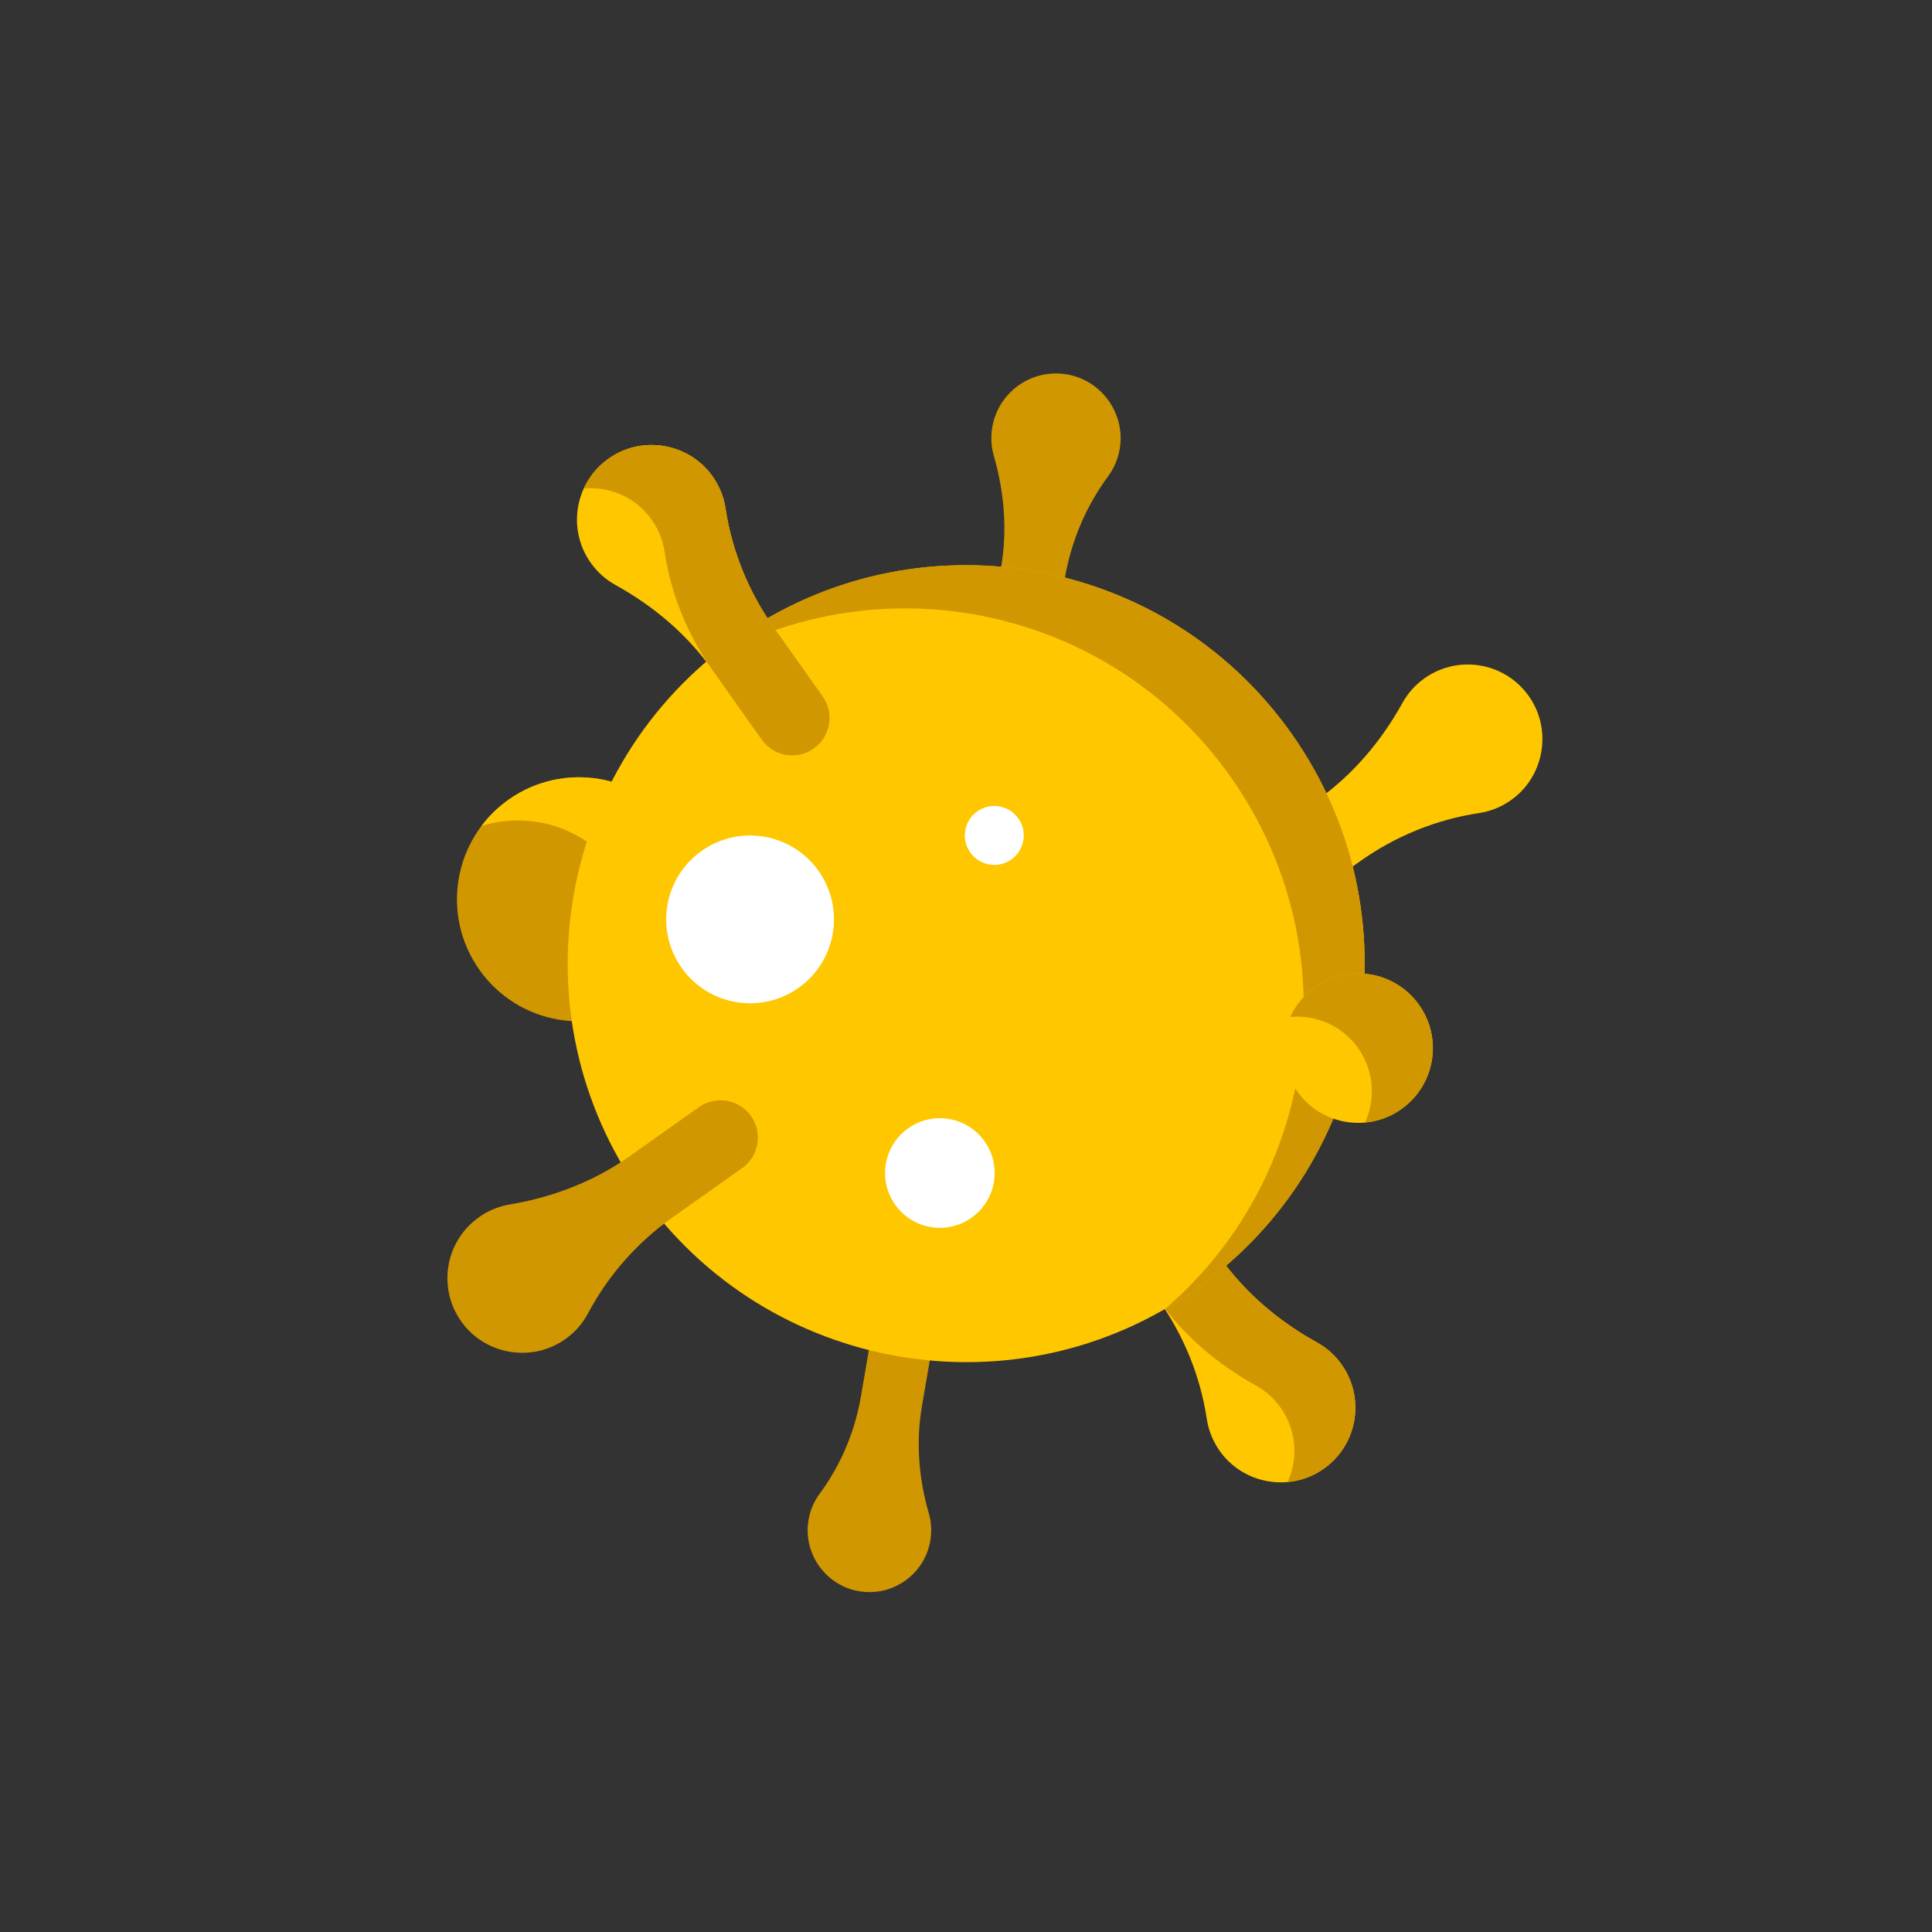 <svg width="197" height="197" viewBox="0 0 197 197" fill="none" xmlns="http://www.w3.org/2000/svg">
<rect x="0" y="0" width="197" height="197" fill="#333333" stroke="none"/>
<g opacity="1">
<path d="M126.324 91.905C127.54 93.622 129.917 94.028 131.634 92.812L138.704 87.805C142.302 85.256 146.442 83.563 150.803 82.909C152.103 82.714 153.375 82.177 154.484 81.275C157.419 78.887 158.143 74.611 156.156 71.389C153.824 67.607 148.829 66.631 145.261 69.159C144.294 69.843 143.535 70.712 142.998 71.683C140.844 75.583 137.935 79.014 134.299 81.589L127.231 86.595C125.514 87.811 125.108 90.189 126.324 91.905Z" fill="#FFC700"/>
<path d="M92.631 132.735C90.917 132.442 89.29 133.594 88.997 135.309L87.791 142.369C87.177 145.963 85.747 149.372 83.581 152.305C82.934 153.179 82.505 154.236 82.384 155.411C82.064 158.523 84.141 161.446 87.185 162.168C90.759 163.016 94.25 160.667 94.859 157.103C95.024 156.138 94.96 155.186 94.706 154.304C93.685 150.765 93.38 147.059 94 143.428L95.206 136.369C95.498 134.655 94.346 133.028 92.631 132.735V132.735Z" fill="#D09700"/>
<path d="M103.51 69.06C105.304 69.366 107.007 68.16 107.313 66.366L108.575 58.979C109.217 55.218 110.714 51.65 112.981 48.581C113.657 47.667 114.107 46.56 114.233 45.331C114.568 42.074 112.395 39.016 109.209 38.26C105.469 37.373 101.816 39.831 101.179 43.56C101.006 44.571 101.074 45.566 101.339 46.489C102.407 50.193 102.727 54.071 102.078 57.87L100.816 65.257C100.51 67.051 101.716 68.753 103.51 69.06V69.06Z" fill="#D09700"/>
<path d="M114.055 120.201C112.339 121.417 111.933 123.794 113.148 125.511L118.155 132.58C120.704 136.179 122.397 140.319 123.052 144.68C123.247 145.98 123.784 147.252 124.685 148.36C127.074 151.296 131.349 152.019 134.571 150.033C138.353 147.701 139.33 142.706 136.802 139.137C136.117 138.171 135.249 137.412 134.277 136.875C130.378 134.721 126.946 131.812 124.371 128.176L119.365 121.108C118.15 119.391 115.772 118.985 114.055 120.201V120.201Z" fill="#FFC700"/>
<path d="M134.277 136.874C130.377 134.719 126.946 131.81 124.371 128.175L119.365 121.106C118.149 119.39 115.772 118.983 114.055 120.199C112.338 121.415 111.932 123.792 113.148 125.509L118.154 132.578C120.729 136.213 124.16 139.122 128.06 141.277C129.031 141.813 129.9 142.572 130.585 143.539C132.213 145.838 132.385 148.728 131.292 151.118C132.428 151.016 133.552 150.66 134.571 150.032C138.353 147.7 139.329 142.705 136.802 139.136C136.117 138.169 135.248 137.41 134.277 136.874V136.874Z" fill="#D09700"/>
<path d="M66.231 101.854C71.839 97.882 73.165 90.117 69.193 84.509C65.221 78.901 57.456 77.575 51.848 81.546C46.24 85.518 44.913 93.284 48.885 98.892C52.857 104.5 60.623 105.826 66.231 101.854Z" fill="#D09700"/>
<path d="M51.848 81.546C50.764 82.314 49.842 83.225 49.085 84.234C54.102 82.652 59.773 84.388 62.977 88.911C66.181 93.434 65.935 99.361 62.778 103.568C63.981 103.189 65.147 102.622 66.231 101.853C71.839 97.882 73.166 90.116 69.194 84.508C65.222 78.9 57.456 77.574 51.848 81.546V81.546Z" fill="#FFC700"/>
<path d="M121.998 131.418C140.31 118.449 144.64 93.092 131.671 74.78C118.702 56.469 93.345 52.138 75.033 65.107C56.722 78.076 52.391 103.434 65.36 121.745C78.329 140.056 103.687 144.387 121.998 131.418Z" fill="#FFC700"/>
<path d="M75.039 65.106C73.991 65.849 72.991 66.633 72.035 67.454C89.998 57.085 113.235 61.919 125.461 79.182C137.687 96.445 134.536 119.969 118.793 133.473C119.883 132.843 120.956 132.16 122.005 131.417C140.316 118.448 144.647 93.091 131.678 74.779C118.709 56.468 93.351 52.137 75.039 65.106V65.106Z" fill="#D09700"/>
<path d="M103.121 87.64C104.475 86.681 104.796 84.806 103.837 83.451C102.877 82.097 101.002 81.777 99.648 82.736C98.294 83.695 97.973 85.57 98.933 86.925C99.892 88.279 101.767 88.599 103.121 87.64Z" fill="white"/>
<path d="M99.065 124.168C101.583 122.384 102.178 118.897 100.395 116.379C98.611 113.861 95.124 113.265 92.606 115.049C90.088 116.832 89.492 120.319 91.276 122.837C93.059 125.356 96.546 125.951 99.065 124.168Z" fill="white"/>
<path d="M81.429 100.727C85.284 97.997 86.196 92.658 83.465 88.803C80.735 84.947 75.396 84.036 71.541 86.766C67.686 89.496 66.774 94.835 69.504 98.691C72.235 102.546 77.573 103.458 81.429 100.727Z" fill="white"/>
<path d="M142.888 113.093C146.322 110.661 147.134 105.907 144.702 102.473C142.27 99.04 137.516 98.228 134.082 100.659C130.649 103.091 129.836 107.846 132.268 111.279C134.7 114.713 139.455 115.525 142.888 113.093Z" fill="#FFC700"/>
<path d="M134.083 100.66C132.951 101.462 132.105 102.519 131.565 103.696C134.185 103.455 136.857 104.576 138.487 106.877C140.116 109.178 140.287 112.071 139.191 114.462C140.48 114.344 141.757 113.897 142.89 113.094C146.324 110.663 147.136 105.908 144.704 102.474C142.272 99.041 137.517 98.228 134.083 100.66V100.66Z" fill="#D09700"/>
<path d="M76.579 113.8C77.795 115.516 77.389 117.894 75.672 119.11L68.603 124.117C65.004 126.665 62.033 130.008 59.968 133.905C59.353 135.067 58.424 136.089 57.206 136.835C53.978 138.812 49.705 138.075 47.325 135.132C44.532 131.677 45.268 126.641 48.837 124.113C49.804 123.428 50.875 123.001 51.97 122.817C56.363 122.079 60.566 120.474 64.201 117.899L71.27 112.893C72.986 111.677 75.364 112.083 76.579 113.8Z" fill="#D09700"/>
<path d="M82.981 76.324C84.698 75.108 85.104 72.731 83.888 71.014L78.881 63.944C76.332 60.345 74.639 56.206 73.984 51.845C73.789 50.544 73.252 49.272 72.351 48.164C69.963 45.228 65.687 44.505 62.465 46.492C58.683 48.823 57.707 53.818 60.234 57.387C60.919 58.354 61.788 59.113 62.759 59.65C66.659 61.804 70.09 64.713 72.665 68.348L77.671 75.417C78.887 77.133 81.264 77.539 82.981 76.324Z" fill="#FFC700"/>
<path d="M72.349 48.165C69.961 45.229 65.685 44.506 62.463 46.492C61.117 47.322 60.129 48.489 59.525 49.809C61.983 49.588 64.499 50.56 66.132 52.568C67.033 53.676 67.57 54.948 67.765 56.248C68.42 60.609 70.113 64.749 72.662 68.348L77.669 75.417C78.885 77.134 81.262 77.54 82.979 76.324C84.696 75.108 85.102 72.731 83.886 71.014L78.879 63.945C76.33 60.346 74.637 56.206 73.982 51.845C73.787 50.545 73.251 49.273 72.349 48.165V48.165Z" fill="#D09700"/>
</g>
</svg>
